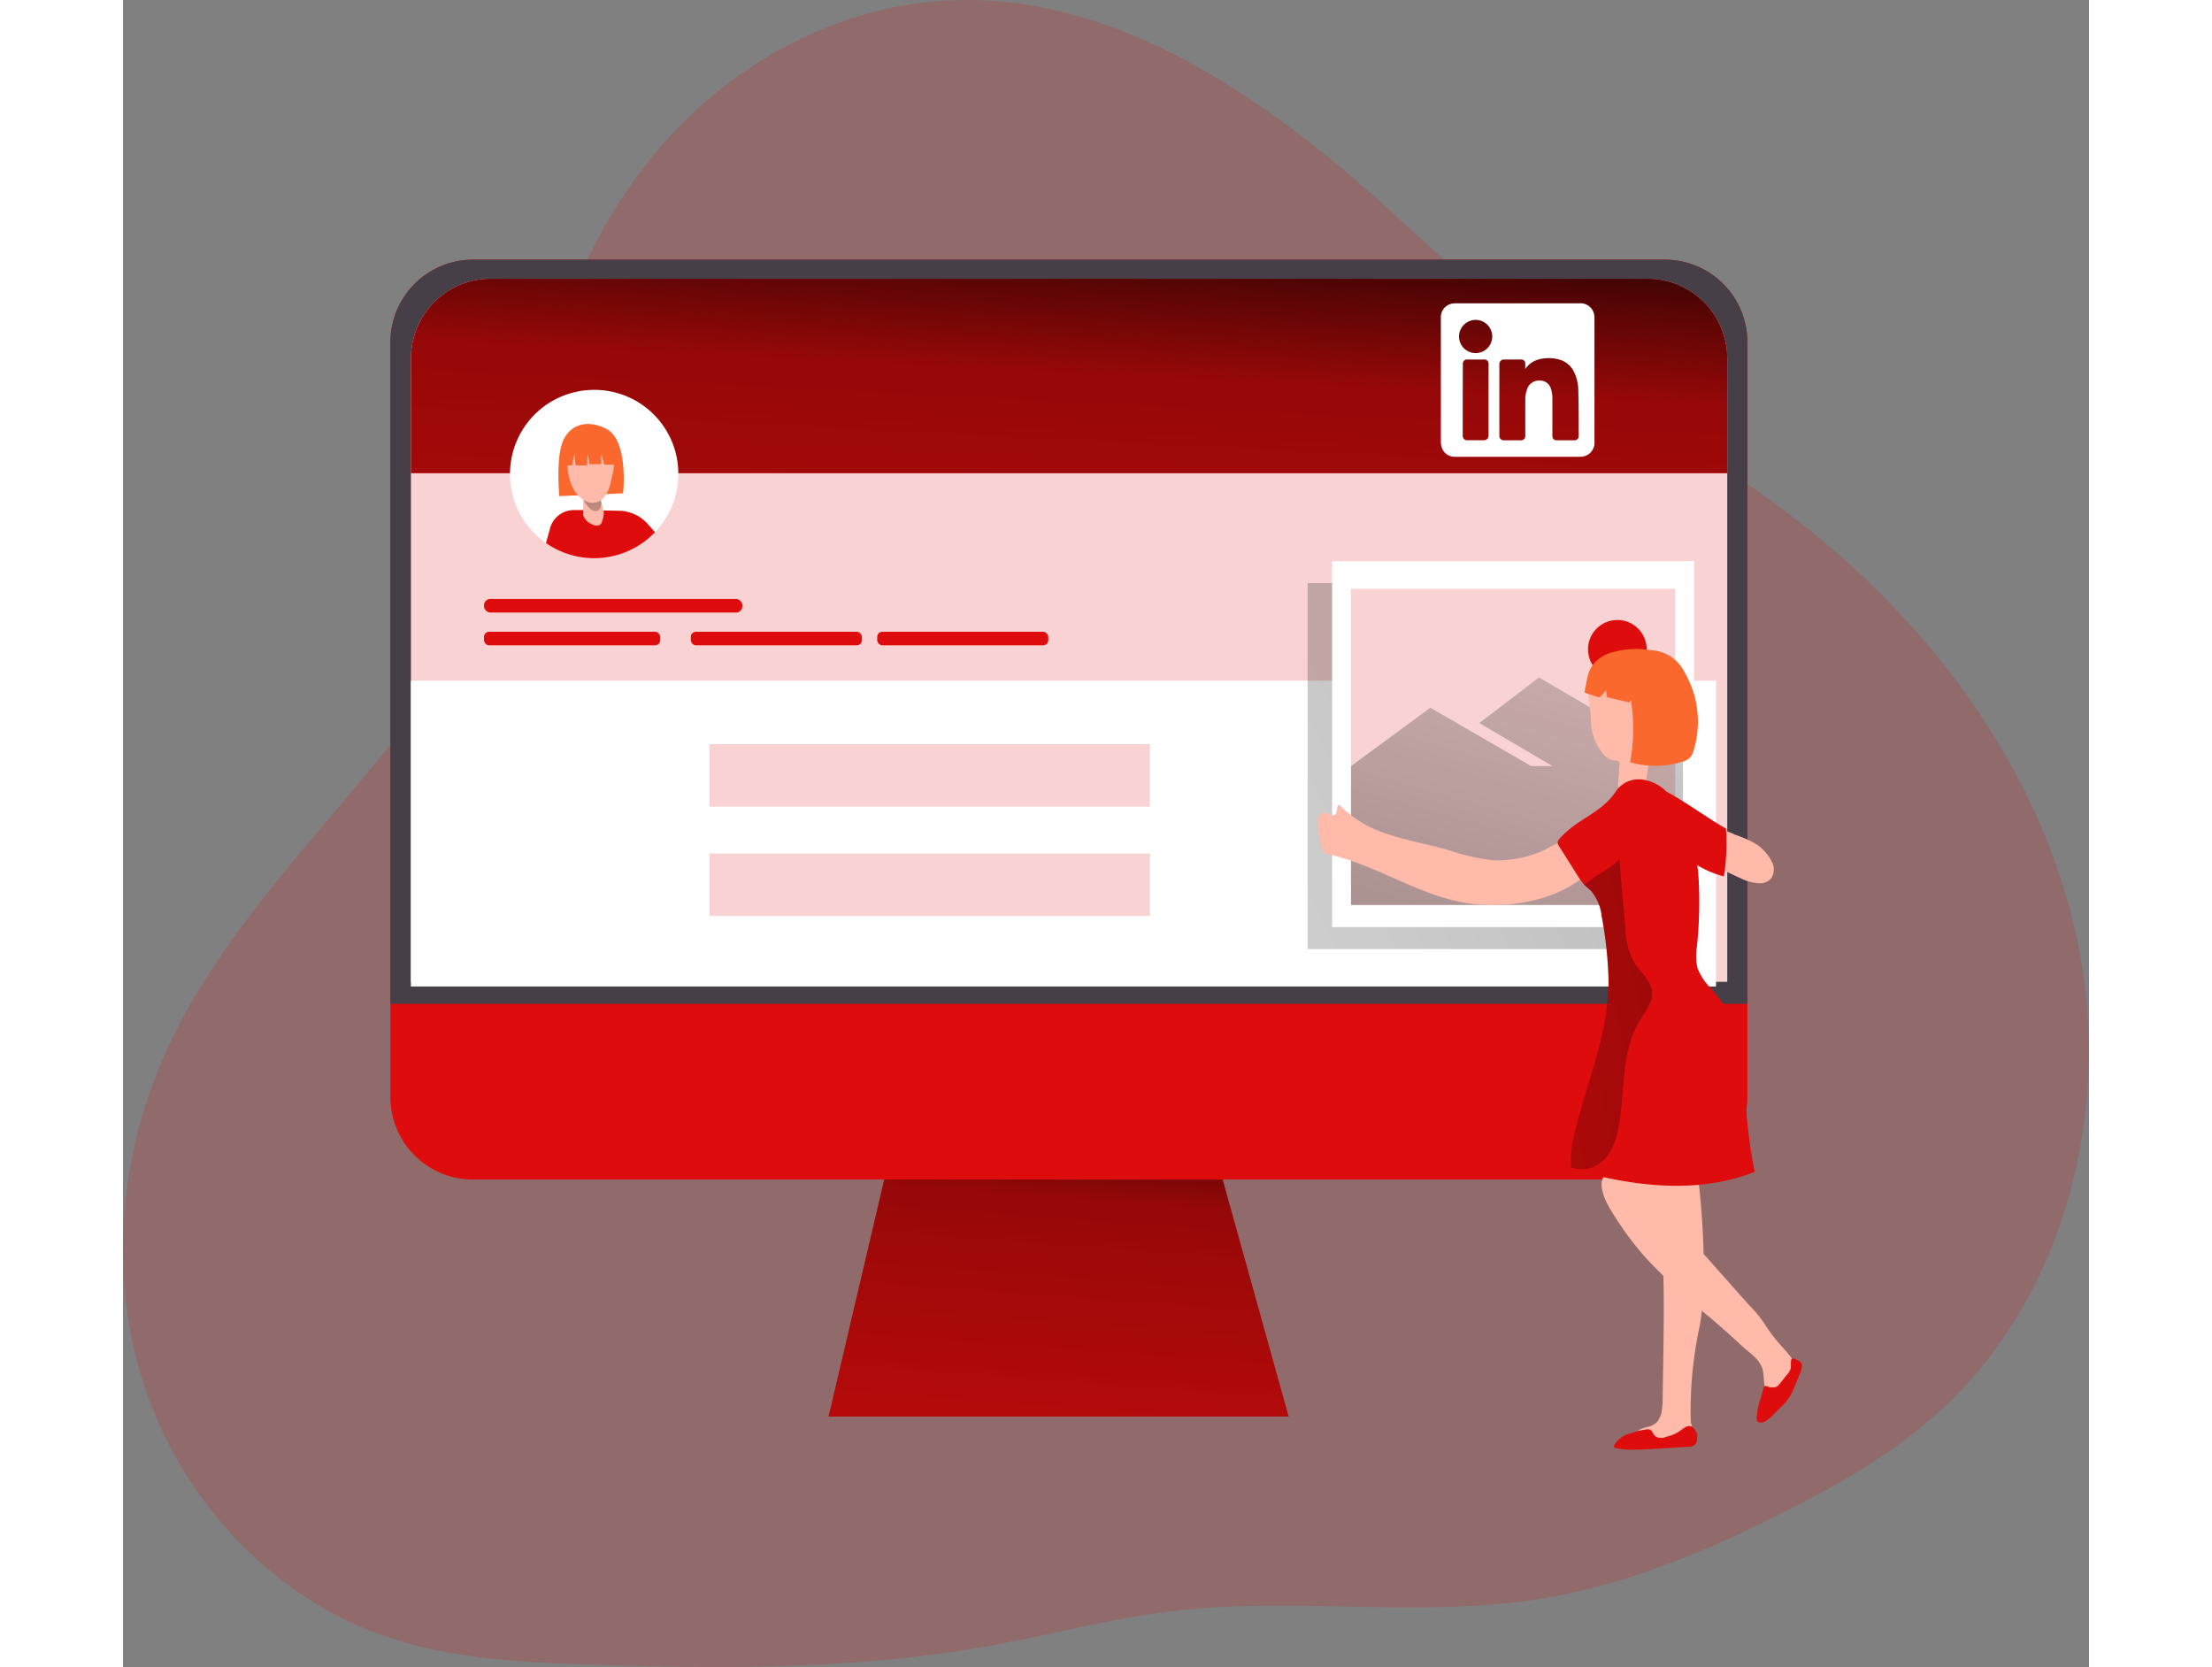<svg id="Layer_1" data-name="Layer 1" xmlns="http://www.w3.org/2000/svg" xmlns:xlink="http://www.w3.org/1999/xlink" viewBox="0 0 325.62 276.12" width="406" height="306" class="illustration styles_illustrationTablet__1DWOa"><rect x="0" y="0" width="325.62" height="276.12" fill="#808080" stroke="none"/><defs><linearGradient id="linear-gradient" x1="1177.01" y1="218.6" x2="1185.2" y2="328.99" gradientTransform="matrix(-1, 0, 0, 1, 1336.36, -43.14)" gradientUnits="userSpaceOnUse"><stop offset="0.01"></stop><stop offset="0.08" stop-opacity="0.69"></stop><stop offset="0.21" stop-opacity="0.32"></stop><stop offset="1" stop-opacity="0"></stop></linearGradient><linearGradient id="linear-gradient-2" x1="416.73" y1="31.99" x2="1.15" y2="238.93" gradientUnits="userSpaceOnUse"><stop offset="0.01"></stop><stop offset="0.13" stop-opacity="0.69"></stop><stop offset="0.25" stop-opacity="0.32"></stop><stop offset="1" stop-opacity="0"></stop></linearGradient><linearGradient id="linear-gradient-3" x1="203.1" y1="63.03" x2="194.66" y2="230.84" xlink:href="#linear-gradient-2"></linearGradient><linearGradient id="linear-gradient-4" x1="213.66" y1="199" x2="259.08" y2="39.07" xlink:href="#linear-gradient-2"></linearGradient><linearGradient id="linear-gradient-5" x1="257.74" y1="198.43" x2="398.1" y2="229.44" gradientTransform="matrix(-1, 0, 0, 1, 603.56, 0)" xlink:href="#linear-gradient-2"></linearGradient><linearGradient id="linear-gradient-6" x1="119.92" y1="121.24" x2="125.59" y2="136.17" xlink:href="#linear-gradient-2"></linearGradient></defs><title>1</title><path d="M153.29,51.08c-18,9.66-31.1,27.33-36.94,46.9-3.45,11.58-4.53,23.81-8.46,35.23-11.21,32.51-43.5,53.66-57.27,85.17-7.67,17.54-9,38-2.53,56S69,307.67,87,314c11.06,3.9,23,4.48,34.69,4.85,22,.7,44.09.78,65.7-3.12,10.3-1.85,20.44-4.61,30.83-5.81,20.1-2.33,40.62,1.21,60.6-2,13.91-2.26,27.09-7.74,39.69-14.06,9.45-4.74,18.75-10,26.55-17.2,20.63-18.92,28.27-49.61,22.73-77.05s-23-51.55-44.89-69c-9.65-7.65-20.15-14.13-30.26-21.15a338.3,338.3,0,0,1-37-29.78C227.85,53.93,192,30.33,153.29,51.08Z" transform="translate(-43.96 -43.14)" fill="#de0c0c" opacity="0.18" style="isolation: isolate;"></path><polygon points="116.86 234.61 193.06 234.61 179.57 186.16 128.24 186.16 116.86 234.61" fill="#de0c0c"></polygon><polygon points="116.86 234.61 193.06 234.61 179.57 186.16 128.24 186.16 116.86 234.61" fill="url(#linear-gradient)"></polygon><path d="M313,99.82v125a13.67,13.67,0,0,1-13.68,13.67H101.92a13.66,13.66,0,0,1-13.67-13.67v-125a13.67,13.67,0,0,1,13.67-13.67H299.36A13.67,13.67,0,0,1,313,99.82Z" transform="translate(-43.96 -43.14)" fill="#de0c0c"></path><path d="M313,99.82V209.4H88.25V99.82a13.69,13.69,0,0,1,13.68-13.68H299.37A13.68,13.68,0,0,1,313,99.82Z" transform="translate(-43.96 -43.14)" fill="#473f47"></path><path d="M309.66,102.43V205.74h-218V102.43A13.2,13.2,0,0,1,104.9,89.31H296.4A13.2,13.2,0,0,1,309.66,102.43Z" transform="translate(-43.96 -43.14)" fill="#fff"></path><path d="M309.66,102.43V205.74h-218V102.43A13.2,13.2,0,0,1,104.9,89.31H296.39A13.2,13.2,0,0,1,309.66,102.43Z" transform="translate(-43.96 -43.14)" fill="#de0c0c" opacity="0.18" style="isolation: isolate;"></path><rect x="47.68" y="112.74" width="216.16" height="50.64" fill="#fff"></rect><rect x="196.2" y="96.58" width="59.94" height="60.6" fill="url(#linear-gradient-2)"></rect><line x1="231.65" y1="103.09" x2="201.4" y2="86.6" fill="none"></line><path d="M309.66,102.43v19.08h-218V102.43A13.2,13.2,0,0,1,104.9,89.31H296.39A13.2,13.2,0,0,1,309.66,102.43Z" transform="translate(-43.96 -43.14)" fill="#de0c0c"></path><path d="M309.66,102.43v19.08h-218V102.43A13.2,13.2,0,0,1,104.9,89.31H296.39A13.2,13.2,0,0,1,309.66,102.43Z" transform="translate(-43.96 -43.14)" fill="url(#linear-gradient-3)"></path><rect x="200.26" y="92.94" width="59.94" height="60.6" fill="#fff"></rect><rect x="203.39" y="97.51" width="53.68" height="52.37" fill="#de0c0c" opacity="0.18" style="isolation: isolate;"></rect><circle cx="247.5" cy="107.54" r="4.86" fill="#de0c0c"></circle><polygon points="203.39 126.88 216.53 117.21 233.23 126.88 236.75 126.88 224.64 119.75 234.53 112.2 258.37 126.17 258.37 149.88 203.39 149.88 203.39 126.88" fill="url(#linear-gradient-4)"></polygon><path d="M313.37,182.36a7.46,7.46,0,0,1,3.69,3.53,2.67,2.67,0,0,1-.19,2.81,2.52,2.52,0,0,1-2,.72,8.09,8.09,0,0,1-3.13-.89c-.88-.39-1.75-.82-2.62-1.24a4.09,4.09,0,0,1-1.4-.95,3.57,3.57,0,0,1-.56-2.57c.06-.87.38-3.07,1.53-3.16a7.65,7.65,0,0,1,2.23.76A20.76,20.76,0,0,1,313.37,182.36Z" transform="translate(-43.96 -43.14)" fill="#ffbaaa"></path><path d="M309.45,180.37a34.44,34.44,0,0,1-.35,7.92,16.74,16.74,0,0,1-6-2.95,11.89,11.89,0,0,1-2.28-1.83,7.33,7.33,0,0,1-1.59-3.54c-.35-2-2.13-6.88.35-5.7S306.94,179,309.45,180.37Z" transform="translate(-43.96 -43.14)" fill="#de0c0c"></path><path d="M291,244.55a51.07,51.07,0,0,0,5.58,7.36,114,114,0,0,0,10.22,9.43c1.77,1.52,3.54,3.06,5.24,4.67,1.41,1.33,3.21,2.25,3.56,4.33.21,1.22,0,2.69.92,3.52A2.27,2.27,0,0,0,319,274a5.26,5.26,0,0,0,1.85-1.84,2.82,2.82,0,0,0,.45-.9,2.36,2.36,0,0,0,0-1.09c-.38-1.71-1.7-3-2.86-4.32a28.27,28.27,0,0,1-2.79-3.75,21.29,21.29,0,0,0-2.42-2.86l-6.78-7.64c-2.44-2.75-4.94-5.6-6-9.09a14.67,14.67,0,0,0-1.44-3.93c-1.74-2.54-5.8-2.92-8.46-1.72C287.18,238.36,289.65,242.47,291,244.55Z" transform="translate(-43.96 -43.14)" fill="#ffbaaa"></path><path d="M305,239.53s1.76,15.36,0,23.67a66,66,0,0,0-1.37,15.56,1.93,1.93,0,0,1-.83,2.53,5.46,5.46,0,0,1-2.86.62l-4,.15a1.64,1.64,0,0,1-1.34-.35c-.52-.57,0-1.53.71-1.87s1.53-.36,2.2-.77c1.26-.76,1.42-2.49,1.45-4l.1-6.44c.15-9.25.3-18.55-1.11-27.69a3,3,0,0,1,0-1.26c.2-.76.94-1.23,1.62-1.63a6.65,6.65,0,0,1,2.43-1,2.28,2.28,0,0,1,2.29,1" transform="translate(-43.96 -43.14)" fill="#ffbaaa"></path><path d="M283.08,182.94a1.12,1.12,0,0,0-.42-.25c-.9-.26-2.71,1-3.51,1.34a19.16,19.16,0,0,1-8.27,1.6,36.87,36.87,0,0,1-7.58-1.75c-3.18-.89-6.43-1.47-9.56-2.5a19.12,19.12,0,0,1-8.39-5c-.52.37-.15,1.39-.7,1.71s-1-.32-1.59-.37c-2.12-.18-.79,5.21-.47,6.1a1.2,1.2,0,0,0,.31.55,1.44,1.44,0,0,0,.63.25c7.56,1.6,14.19,6.29,21.76,7.87a28.11,28.11,0,0,0,11.41-.05,22,22,0,0,0,9.94-4.61c.25-.2.53-.53.36-.8a.66.66,0,0,0-.37-.26,5.7,5.7,0,0,1-2.32-1.6C283.83,184.55,283.63,183.46,283.08,182.94Z" transform="translate(-43.96 -43.14)" fill="#ffbaaa"></path><path d="M288.84,167.63A2.91,2.91,0,0,0,291,169.1a1,1,0,0,1,.66.14.82.82,0,0,1,.16.69l-.24,3a1.17,1.17,0,0,0,.1.72,1.19,1.19,0,0,0,.72.41c1.1.3,2.46.53,3.23-.3a3.13,3.13,0,0,0,.63-1.67c.59-3.46,1.15-7,.62-10.46-.32-2.1-1.16-4.3-3-5.4-2.09-1.26-7.48-1.65-7.25,1.87a40.18,40.18,0,0,1,.45,4.26A8.58,8.58,0,0,0,288.84,167.63Z" transform="translate(-43.96 -43.14)" fill="#ffbaaa"></path><path d="M286.52,155.28c-.13.52-.22,1.07-.33,1.61l-.13.69a.41.41,0,0,0,0,.22.34.34,0,0,0,.22.14l1.88.62a.59.59,0,0,0,.41,0,.6.6,0,0,0,.25-.2l.78-.89.09.9a.32.32,0,0,0,.08.21.29.29,0,0,0,.16.07l3.54.83.22-.52a29.85,29.85,0,0,1-.12,10.41,14.88,14.88,0,0,0,8.74-.1,2.78,2.78,0,0,0,1.07-.54,2.84,2.84,0,0,0,.72-1.33,16.19,16.19,0,0,0-1.56-13,6.45,6.45,0,0,0-5.46-3.57,14.88,14.88,0,0,0-6.83.46,6.18,6.18,0,0,0-2.72,1.79A5.12,5.12,0,0,0,286.52,155.28Z" transform="translate(-43.96 -43.14)" fill="#fb682d"></path><path d="M290,205.09c.23,7.51-2.5,14.57-4.55,21.79-.9,3.14-1.9,6.37-1.57,9.61a2.28,2.28,0,0,0,0,.26c9.9,2.85,20.76,4.27,30.34.47a81.75,81.75,0,0,1-1.62-15.37,28.11,28.11,0,0,0-.42-6.08c-.77-3.41-3-6.31-5.28-9a9.5,9.5,0,0,1-2.14-3.23,8.83,8.83,0,0,1-.13-3.55,70,70,0,0,0,.27-11.67,28.24,28.24,0,0,0-2.68-10.16,13.88,13.88,0,0,0-2.65-3.93,6.81,6.81,0,0,0-4.2-2,4.53,4.53,0,0,0-4.11,1.91c-2.41,3.72-6.43,4.55-9.35,7.88a1.15,1.15,0,0,0-.33.61,1.19,1.19,0,0,0,.25.69l3.09,4.9a9.11,9.11,0,0,0,1.08,1.47h0c.37.38.81.69,1.17,1.07a7.86,7.86,0,0,1,1.69,4.11A66,66,0,0,1,290,205.09Z" transform="translate(-43.96 -43.14)" fill="#de0c0c"></path><path d="M293,280.74l1-.32a9.35,9.35,0,0,1,2.48-.55.78.78,0,0,1,.43.06,1,1,0,0,1,.38.45,1.88,1.88,0,0,0,.59.72,2,2,0,0,0,1.68,0,7.57,7.57,0,0,0,1.69-.61c.53-.3,1-.71,1.52-1a1.1,1.1,0,0,1,1-.08,1.21,1.21,0,0,1,.4.38,2.45,2.45,0,0,1,.49.82,2.53,2.53,0,0,1,0,.91,1.58,1.58,0,0,1-.23.77,1.59,1.59,0,0,1-1.26.46l-4.88.31c-1.53.1-3.07.19-4.6.17a10,10,0,0,1-2.5-.27c-.11,0-.24-.07-.28-.19a.38.38,0,0,1,0-.23,4.23,4.23,0,0,1,2.63-2" transform="translate(-43.96 -43.14)" fill="#de0c0c"></path><path d="M320.27,268.34c-.13.49,0,1-.12,1.52a3,3,0,0,1-.62,1l-1.19,1.47a1.87,1.87,0,0,1-.47.46,2,2,0,0,1-1.6-.05.51.51,0,0,0-.45,0,.59.59,0,0,0-.15.28l-.68,2.37a11.61,11.61,0,0,0-.46,3,.92.92,0,0,0,.36.28c1.09.55,2.94-1.9,3.86-2.69a8.19,8.19,0,0,0,2-3.05c.26-.6.51-1.2.74-1.81a5.55,5.55,0,0,0,.55-1.76.9.9,0,0,0-.49-.82C321.25,268.42,320.42,267.81,320.27,268.34Z" transform="translate(-43.96 -43.14)" fill="#de0c0c"></path><path d="M283.85,236.49a5.22,5.22,0,0,0,4.35-.43c2.27-1.42,3.17-4.26,3.59-6.89.9-5.79.37-12.08,3.41-17.07.93-1.52,2.23-3.06,2-4.84s-1.93-3.12-2.93-4.7a12.79,12.79,0,0,1-1.49-5.88c-.35-3.82-.68-7.65-1-11.47,0,1-4.23,3-5.77,4.49.37.38.81.69,1.17,1.07a7.86,7.86,0,0,1,1.69,4.11,66,66,0,0,1,1.1,10.21c.23,7.51-2.5,14.57-4.55,21.79C284.52,230,283.52,233.25,283.85,236.49Z" transform="translate(-43.96 -43.14)" fill="url(#linear-gradient-5)"></path><path d="M135.94,121.65A13.94,13.94,0,1,1,122,107.71,13.9,13.9,0,0,1,135.94,121.65Z" transform="translate(-43.96 -43.14)" fill="#fff"></path><path d="M132.08,131.28a13.94,13.94,0,0,1-18.06,1.8l.68-2.46a4.07,4.07,0,0,1,3.91-3h1.57l5.86.11a6.56,6.56,0,0,1,4.66,2Z" transform="translate(-43.96 -43.14)" fill="#de0c0c"></path><path d="M116.23,125.31l10.56-.47s1-8.89-2.91-10.75c-3.62-1.74-6.48-.22-7.32,2.88S116.23,125.31,116.23,125.31Z" transform="translate(-43.96 -43.14)" fill="#fb682d"></path><path d="M120.18,125v2.69a4,4,0,0,0,0,.77,2.5,2.5,0,0,0,1.39,1.48,1.83,1.83,0,0,0,.79.25.9.9,0,0,0,.76-.29,1.47,1.47,0,0,0,.25-.65,3.25,3.25,0,0,0,.19-1.62c-.16-.45-.25-.94-.38-1.41l-.47-1.79Z" transform="translate(-43.96 -43.14)" fill="#ffbaaa"></path><path d="M120.26,125.94s1,2.08,2.14,1.85.69-2,.69-2Z" transform="translate(-43.96 -43.14)" fill="url(#linear-gradient-6)"></path><path d="M124.72,123.1a6.07,6.07,0,0,1-.9,2.18,2.65,2.65,0,0,1-2,1.16,2.72,2.72,0,0,1-1.58-.5c-1.78-1.14-2.53-3.39-2.65-5.51a5.69,5.69,0,0,1,1.48-4.64,4.08,4.08,0,0,1,5.67.7C125.92,118.2,125.17,121.29,124.72,123.1Z" transform="translate(-43.96 -43.14)" fill="#ffbaaa"></path><path d="M117.6,117.21l-.27,3h1l.39-1.88.22,1.88h1.85l.16-1.93.26,1.74h1.93v-1.81l.54,1.88h1.8s1.06-3.52-1.36-4.76S118.37,114.63,117.6,117.21Z" transform="translate(-43.96 -43.14)" fill="#fb682d"></path><path d="M287.67,106.1c0,3.42,0,6.84,0,10.25a2.3,2.3,0,0,1-1.23,2.17,2.54,2.54,0,0,1-1.17.27q-10.32,0-20.64,0a2.21,2.21,0,0,1-2.14-1.27,2.84,2.84,0,0,1-.26-1.15q0-10.29,0-20.58a2.27,2.27,0,0,1,1.23-2.15,2.54,2.54,0,0,1,1.17-.27q10.32,0,20.64,0a2.27,2.27,0,0,1,2.15,1.27,2.57,2.57,0,0,1,.25,1.19C287.67,99.25,287.67,102.68,287.67,106.1Zm-11.46-1.84v-.87a.66.66,0,0,0-.72-.71c-.93,0-1.85,0-2.78,0a.75.75,0,0,0-.79.79c0,3.93,0,7.85,0,11.78a.74.74,0,0,0,.82.81q1.33,0,2.67,0a.71.71,0,0,0,.8-.8c0-1.94,0-3.88,0-5.82a5.05,5.05,0,0,1,.24-1.64,2.1,2.1,0,0,1,2.25-1.63,1.86,1.86,0,0,1,1.76,1.35,5.18,5.18,0,0,1,.24,1.6v6.14c0,.54.24.8.78.8.93,0,1.85,0,2.78,0a.71.71,0,0,0,.8-.8c0-2.5,0-5-.07-7.51a7,7,0,0,0-.7-3,3.86,3.86,0,0,0-2.25-2,6.27,6.27,0,0,0-2.51-.27,5.17,5.17,0,0,0-1.6.36A3.81,3.81,0,0,0,276.21,104.26Zm-10.36,5.09v5.88a.73.73,0,0,0,.77.82c.91,0,1.82,0,2.74,0a.74.74,0,0,0,.77-.77V103.64a1.37,1.37,0,0,0,0-.29.68.68,0,0,0-.75-.67h-2.7a.71.71,0,0,0-.81.8Zm-.61-10.48A2.75,2.75,0,1,0,268,96.12,2.76,2.76,0,0,0,265.24,98.87Z" transform="translate(-43.96 -43.14)" fill="#fff"></path><rect x="59.79" y="99.2" width="42.8" height="2.25" rx="1.05" fill="#de0c0c"></rect><rect x="59.79" y="104.63" width="29.19" height="2.25" rx="0.86" fill="#de0c0c"></rect><rect x="94.05" y="104.63" width="28.33" height="2.25" rx="0.85" fill="#de0c0c"></rect><rect x="124.92" y="104.63" width="28.33" height="2.25" rx="0.85" fill="#de0c0c"></rect><rect x="97.14" y="123.24" width="72.95" height="10.35" fill="#de0c0c" opacity="0.18" style="isolation: isolate;"></rect><rect x="97.14" y="141.35" width="72.95" height="10.35" fill="#de0c0c" opacity="0.18" style="isolation: isolate;"></rect></svg>